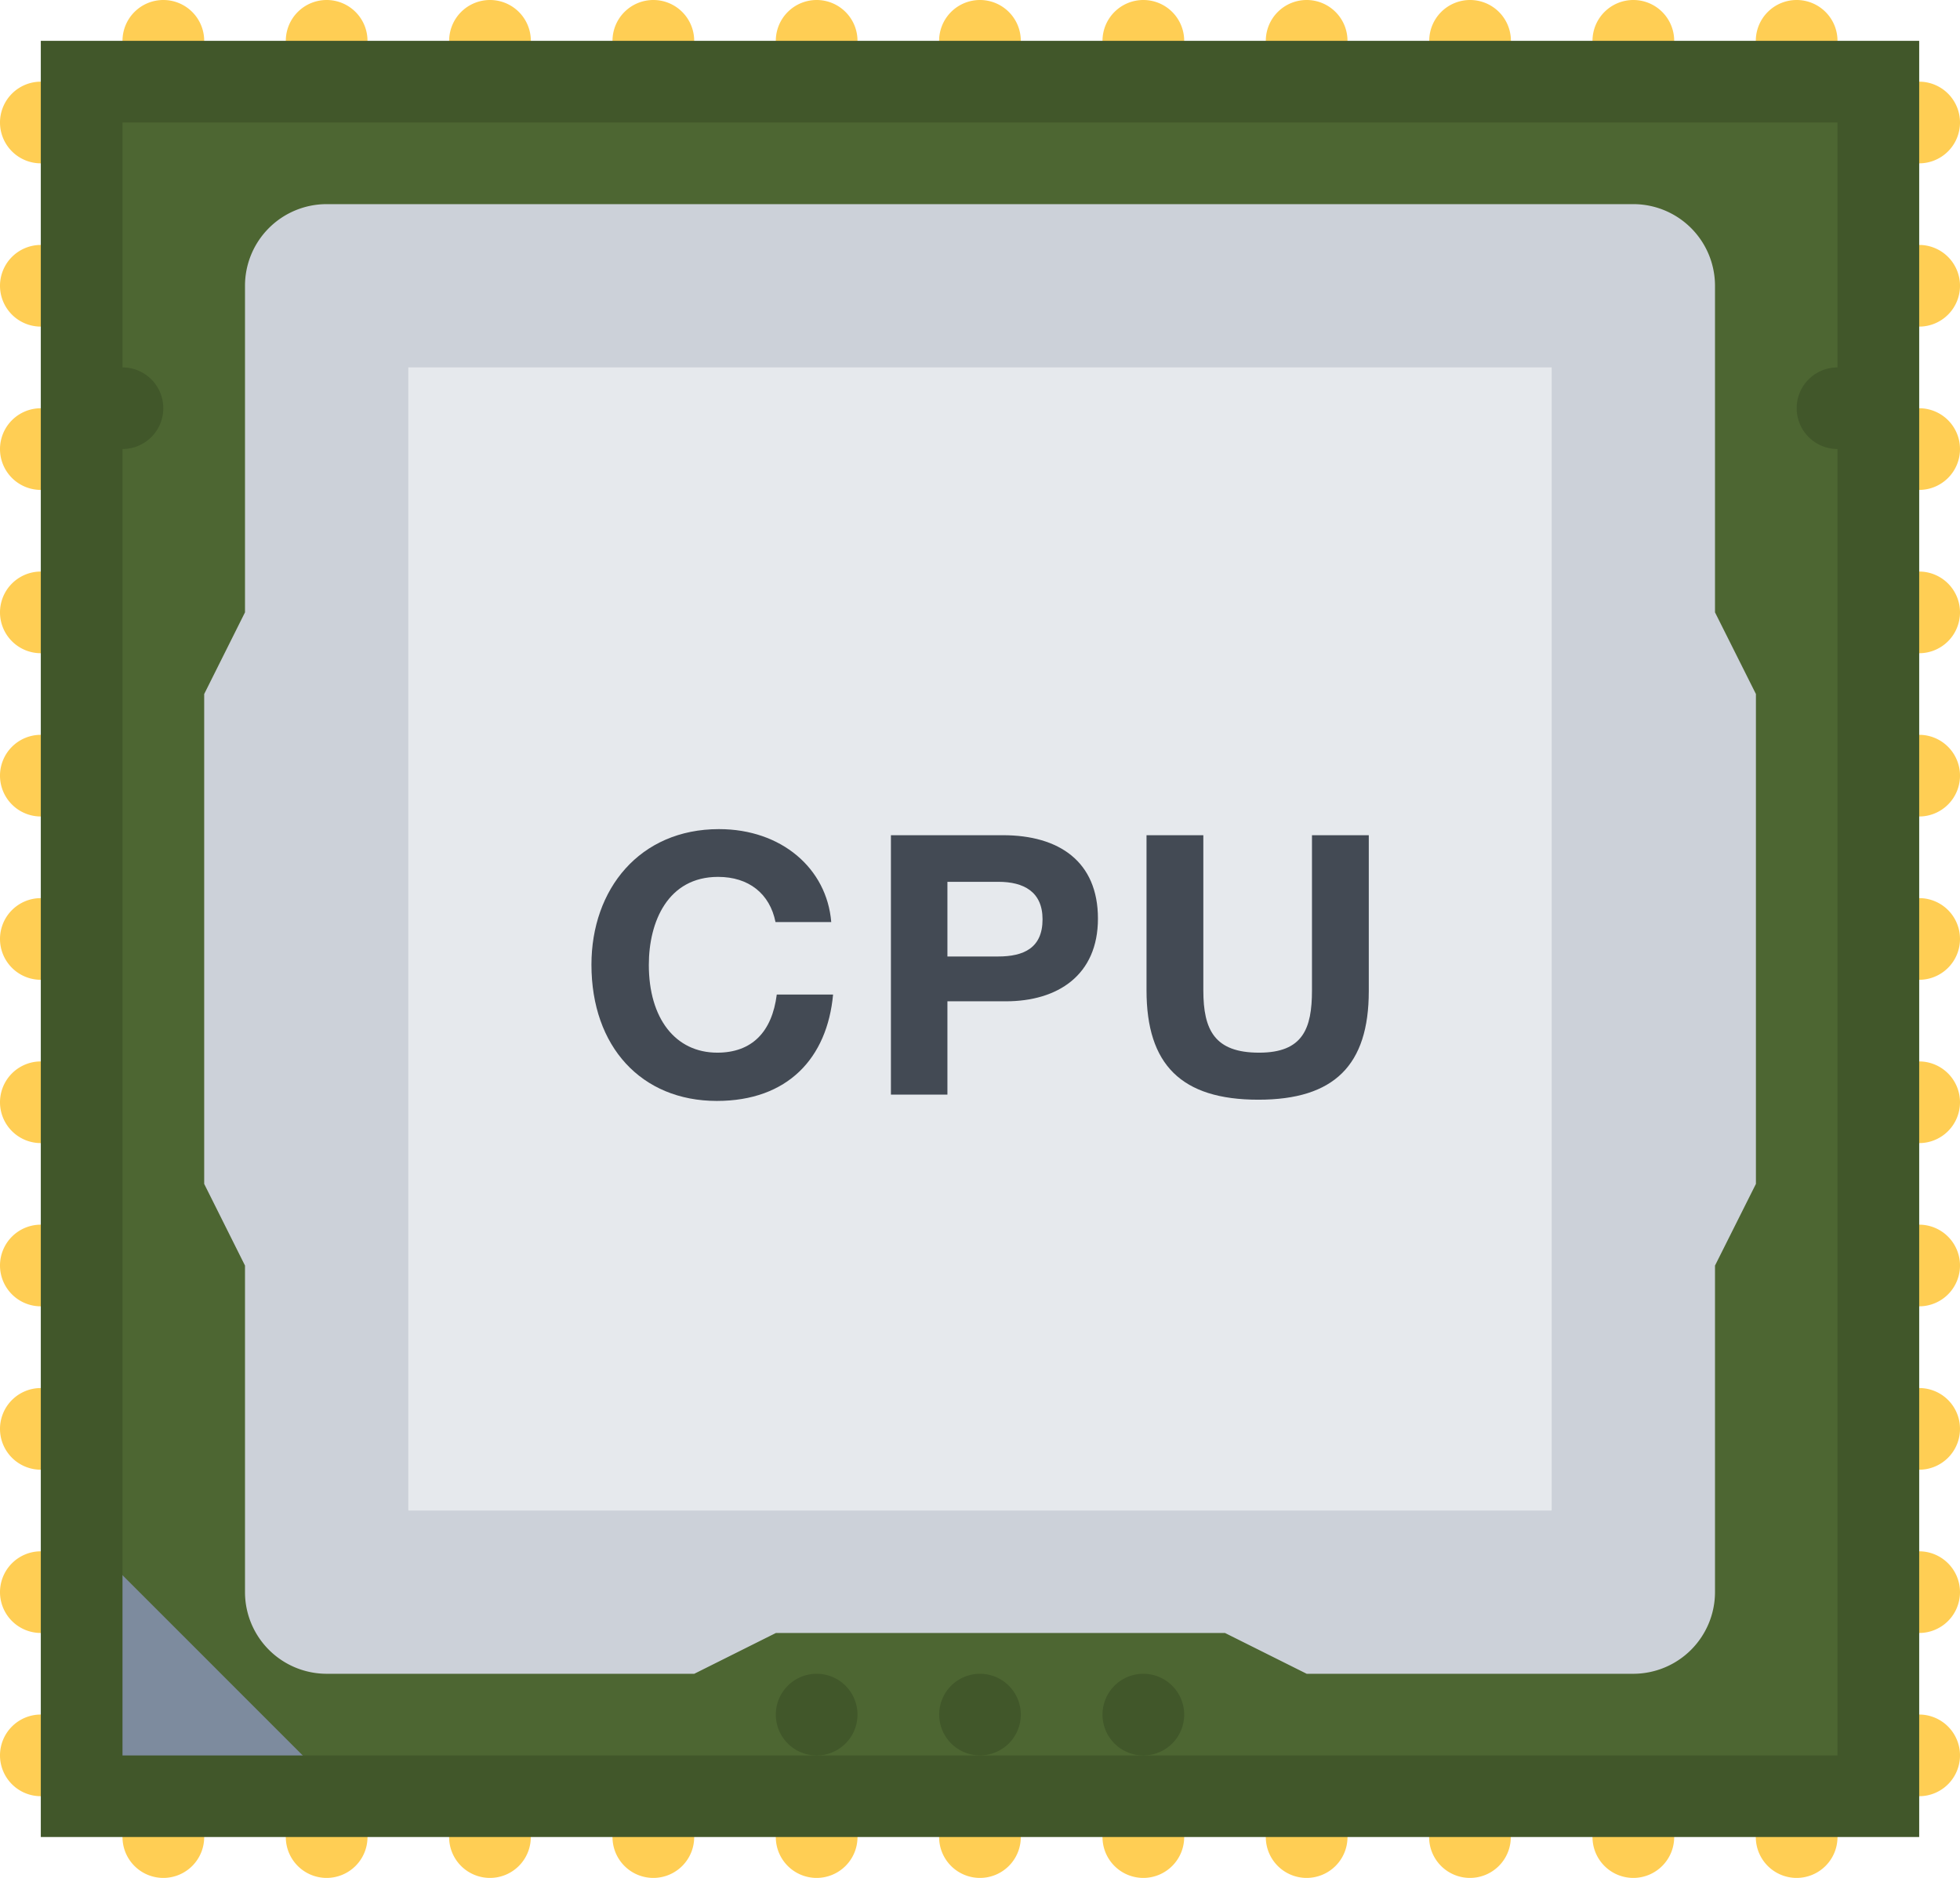 <svg id="Layer_1" data-name="Layer 1" xmlns="http://www.w3.org/2000/svg" viewBox="0 0 512 490.68"><defs><style>.cls-1{fill:#ffce54;}.cls-2{fill:#4d6632;}.cls-3{fill:#7d8b9e;}.cls-4{fill:#41572a;}.cls-5{fill:#ccd1d9;}.cls-6{fill:#e6e9ed;}.cls-7{fill:#434a54;}</style></defs><g id="cpu"><path class="cls-1" d="M512,42.66A10.67,10.67,0,1,1,501.34,32,10.67,10.67,0,0,1,512,42.66Z" transform="translate(0 -10.66)"/><path class="cls-1" d="M512,85.33a10.67,10.67,0,1,1-10.66-10.67A10.67,10.67,0,0,1,512,85.33Z" transform="translate(0 -10.66)"/><path class="cls-1" d="M512,128a10.67,10.67,0,1,1-10.66-10.67A10.66,10.66,0,0,1,512,128Z" transform="translate(0 -10.66)"/><path class="cls-1" d="M512,170.66A10.67,10.67,0,1,1,501.34,160,10.67,10.67,0,0,1,512,170.66Z" transform="translate(0 -10.66)"/><path class="cls-1" d="M512,213.33a10.67,10.67,0,1,1-10.66-10.67A10.67,10.67,0,0,1,512,213.33Z" transform="translate(0 -10.66)"/><path class="cls-1" d="M512,256a10.67,10.67,0,1,1-10.66-10.67A10.66,10.66,0,0,1,512,256Z" transform="translate(0 -10.66)"/><path class="cls-1" d="M512,298.65A10.67,10.67,0,1,1,501.34,288,10.68,10.68,0,0,1,512,298.65Z" transform="translate(0 -10.66)"/><path class="cls-1" d="M512,341.34a10.67,10.67,0,1,1-10.66-10.69A10.68,10.68,0,0,1,512,341.34Z" transform="translate(0 -10.66)"/><path class="cls-1" d="M512,384a10.67,10.67,0,1,1-10.66-10.66A10.65,10.65,0,0,1,512,384Z" transform="translate(0 -10.66)"/><path class="cls-1" d="M512,426.65A10.67,10.67,0,1,1,501.34,416,10.68,10.68,0,0,1,512,426.65Z" transform="translate(0 -10.66)"/><path class="cls-1" d="M512,469.34a10.67,10.67,0,1,1-10.66-10.69A10.68,10.68,0,0,1,512,469.34Z" transform="translate(0 -10.66)"/><path class="cls-1" d="M469.34,501.34A10.67,10.67,0,1,1,480,490.65,10.68,10.68,0,0,1,469.34,501.34Z" transform="translate(0 -10.66)"/><path class="cls-1" d="M426.66,501.34a10.67,10.67,0,1,1,10.68-10.69A10.68,10.68,0,0,1,426.66,501.34Z" transform="translate(0 -10.66)"/><path class="cls-1" d="M384,501.34a10.67,10.67,0,1,1,10.66-10.69A10.67,10.67,0,0,1,384,501.34Z" transform="translate(0 -10.66)"/><path class="cls-1" d="M341.34,501.34A10.67,10.67,0,1,1,352,490.65,10.68,10.68,0,0,1,341.34,501.34Z" transform="translate(0 -10.66)"/><path class="cls-1" d="M298.66,501.34a10.67,10.67,0,1,1,10.68-10.69A10.68,10.68,0,0,1,298.66,501.34Z" transform="translate(0 -10.66)"/><path class="cls-1" d="M256,501.34a10.67,10.67,0,1,1,10.66-10.69A10.67,10.67,0,0,1,256,501.34Z" transform="translate(0 -10.66)"/><path class="cls-1" d="M213.34,501.34A10.67,10.67,0,1,1,224,490.65,10.68,10.68,0,0,1,213.34,501.34Z" transform="translate(0 -10.66)"/><path class="cls-1" d="M170.66,501.34a10.67,10.67,0,1,1,10.68-10.69A10.67,10.67,0,0,1,170.66,501.34Z" transform="translate(0 -10.66)"/><path class="cls-1" d="M128,501.34a10.67,10.67,0,1,1,10.66-10.69A10.67,10.67,0,0,1,128,501.34Z" transform="translate(0 -10.66)"/><path class="cls-1" d="M85.34,501.34A10.67,10.67,0,1,1,96,490.65,10.68,10.68,0,0,1,85.34,501.34Z" transform="translate(0 -10.66)"/><path class="cls-1" d="M42.66,501.34a10.67,10.67,0,1,1,10.68-10.69A10.67,10.67,0,0,1,42.66,501.34Z" transform="translate(0 -10.66)"/><path class="cls-1" d="M469.34,32A10.67,10.67,0,1,1,480,21.33,10.66,10.66,0,0,1,469.34,32Z" transform="translate(0 -10.66)"/><path class="cls-1" d="M426.69,32a10.67,10.67,0,1,1,10.65-10.67A10.68,10.68,0,0,1,426.69,32Z" transform="translate(0 -10.66)"/><path class="cls-1" d="M384,32a10.67,10.67,0,1,1,10.69-10.67A10.67,10.67,0,0,1,384,32Z" transform="translate(0 -10.66)"/><path class="cls-1" d="M341.34,32A10.67,10.67,0,1,1,352,21.33,10.66,10.66,0,0,1,341.34,32Z" transform="translate(0 -10.66)"/><path class="cls-1" d="M298.69,32a10.67,10.67,0,1,1,10.65-10.67A10.66,10.66,0,0,1,298.69,32Z" transform="translate(0 -10.66)"/><path class="cls-1" d="M256,32a10.67,10.67,0,1,1,10.66-10.67A10.68,10.68,0,0,1,256,32Z" transform="translate(0 -10.66)"/><path class="cls-1" d="M213.34,32A10.67,10.67,0,1,1,224,21.33,10.67,10.67,0,0,1,213.34,32Z" transform="translate(0 -10.66)"/><path class="cls-1" d="M170.68,32a10.67,10.67,0,1,1,10.66-10.67A10.67,10.67,0,0,1,170.68,32Z" transform="translate(0 -10.66)"/><path class="cls-1" d="M128,32a10.67,10.67,0,1,1,10.67-10.67A10.67,10.67,0,0,1,128,32Z" transform="translate(0 -10.66)"/><path class="cls-1" d="M85.34,32A10.67,10.67,0,1,1,96,21.33,10.67,10.67,0,0,1,85.34,32Z" transform="translate(0 -10.66)"/><path class="cls-1" d="M42.68,32A10.67,10.67,0,1,1,53.34,21.33,10.67,10.67,0,0,1,42.68,32Z" transform="translate(0 -10.66)"/><path class="cls-1" d="M21.34,42.66A10.67,10.67,0,1,1,10.66,32,10.68,10.68,0,0,1,21.34,42.66Z" transform="translate(0 -10.66)"/><path class="cls-1" d="M21.34,85.33A10.67,10.67,0,1,1,10.66,74.66,10.68,10.68,0,0,1,21.34,85.33Z" transform="translate(0 -10.66)"/><path class="cls-1" d="M21.34,128a10.67,10.67,0,1,1-10.68-10.67A10.67,10.67,0,0,1,21.34,128Z" transform="translate(0 -10.66)"/><path class="cls-1" d="M21.34,170.66A10.67,10.67,0,1,1,10.66,160,10.68,10.68,0,0,1,21.34,170.66Z" transform="translate(0 -10.66)"/><path class="cls-1" d="M21.34,213.33a10.67,10.67,0,1,1-10.68-10.67A10.68,10.68,0,0,1,21.34,213.33Z" transform="translate(0 -10.66)"/><path class="cls-1" d="M21.34,256a10.67,10.67,0,1,1-10.68-10.67A10.67,10.67,0,0,1,21.34,256Z" transform="translate(0 -10.66)"/><path class="cls-1" d="M21.34,298.65A10.67,10.67,0,1,1,10.66,288,10.68,10.68,0,0,1,21.34,298.65Z" transform="translate(0 -10.66)"/><path class="cls-1" d="M21.34,341.34a10.67,10.67,0,1,1-10.68-10.69A10.68,10.68,0,0,1,21.34,341.34Z" transform="translate(0 -10.66)"/><path class="cls-1" d="M21.34,384a10.67,10.67,0,1,1-10.68-10.66A10.66,10.66,0,0,1,21.34,384Z" transform="translate(0 -10.66)"/><path class="cls-1" d="M21.34,426.65A10.67,10.67,0,1,1,10.66,416,10.68,10.68,0,0,1,21.34,426.65Z" transform="translate(0 -10.66)"/><path class="cls-1" d="M21.34,469.34a10.67,10.67,0,1,1-10.68-10.69A10.68,10.68,0,0,1,21.34,469.34Z" transform="translate(0 -10.66)"/><rect class="cls-2" x="21.34" y="21.34" width="469.32" height="448"/><polygon class="cls-3" points="21.34 415.99 21.34 469.34 51.11 469.34 82.21 461.81 28.88 408.46 21.34 415.99"/><path class="cls-4" d="M10.66,21.33V490.65H501.34V21.33ZM480,469.34H32V42.66H480Z" transform="translate(0 -10.66)"/><path class="cls-5" d="M448,170.66V85.33A21.34,21.34,0,0,0,426.66,64H85.36A21.33,21.33,0,0,0,64,85.33v85.33L53.34,192V320L64,341.34v85.31A21.35,21.35,0,0,0,85.36,448h96l21.33-10.66H320L341.34,448h85.32A21.36,21.36,0,0,0,448,426.65V341.34L458.69,320V192Z" transform="translate(0 -10.66)"/><path class="cls-4" d="M490.66,117.33A10.66,10.66,0,1,1,480,106.66,10.67,10.67,0,0,1,490.66,117.33Z" transform="translate(0 -10.66)"/><path class="cls-4" d="M42.66,117.33A10.66,10.66,0,1,1,32,106.66,10.67,10.67,0,0,1,42.66,117.33Z" transform="translate(0 -10.66)"/><path class="cls-4" d="M224,458.65A10.67,10.67,0,1,1,213.34,448,10.67,10.67,0,0,1,224,458.65Z" transform="translate(0 -10.66)"/><path class="cls-4" d="M266.66,458.65A10.66,10.66,0,1,1,256,448,10.67,10.67,0,0,1,266.66,458.65Z" transform="translate(0 -10.66)"/><path class="cls-4" d="M309.34,458.65A10.67,10.67,0,1,1,298.66,448,10.68,10.68,0,0,1,309.34,458.65Z" transform="translate(0 -10.66)"/><rect class="cls-6" x="106.66" y="96" width="298.68" height="298.68"/><path class="cls-7" d="M187.38,285.71c-10.94,0-17.89-8.93-17.89-22.93,0-11.34,5-23,18.09-23,8,0,13.51,4.37,15,11.8h14.56c-1.14-14-13-24.28-29.32-24.28-20.75,0-33.32,15.71-33.32,35.42,0,21.41,13.05,35.6,32.75,35.6,18.56,0,28.84-11.22,30.37-27.79H202.91C201.66,280.39,196.34,285.71,187.38,285.71Z" transform="translate(0 -10.66)"/><path class="cls-7" d="M262,228.89H232.73v67.78h14.76V272.29h15.24c13.61,0,24.08-6.85,24.08-21.61C286.81,235.74,276.62,228.89,262,228.89Zm-1.23,31.69H247.49V241.07h13.33c6.57,0,11.52,2.57,11.52,9.8C272.34,258.39,267.39,260.58,260.73,260.58Z" transform="translate(0 -10.66)"/><path class="cls-7" d="M342.72,228.89v40.55c0,10-2.38,16.27-13.81,16.27-11.61,0-14.57-5.9-14.57-16.27V228.89H299.5v40.55c0,19.32,9,28.56,29.22,28.56,19.81,0,28.84-9,28.84-28.37V228.89Z" transform="translate(0 -10.66)"/></g></svg>